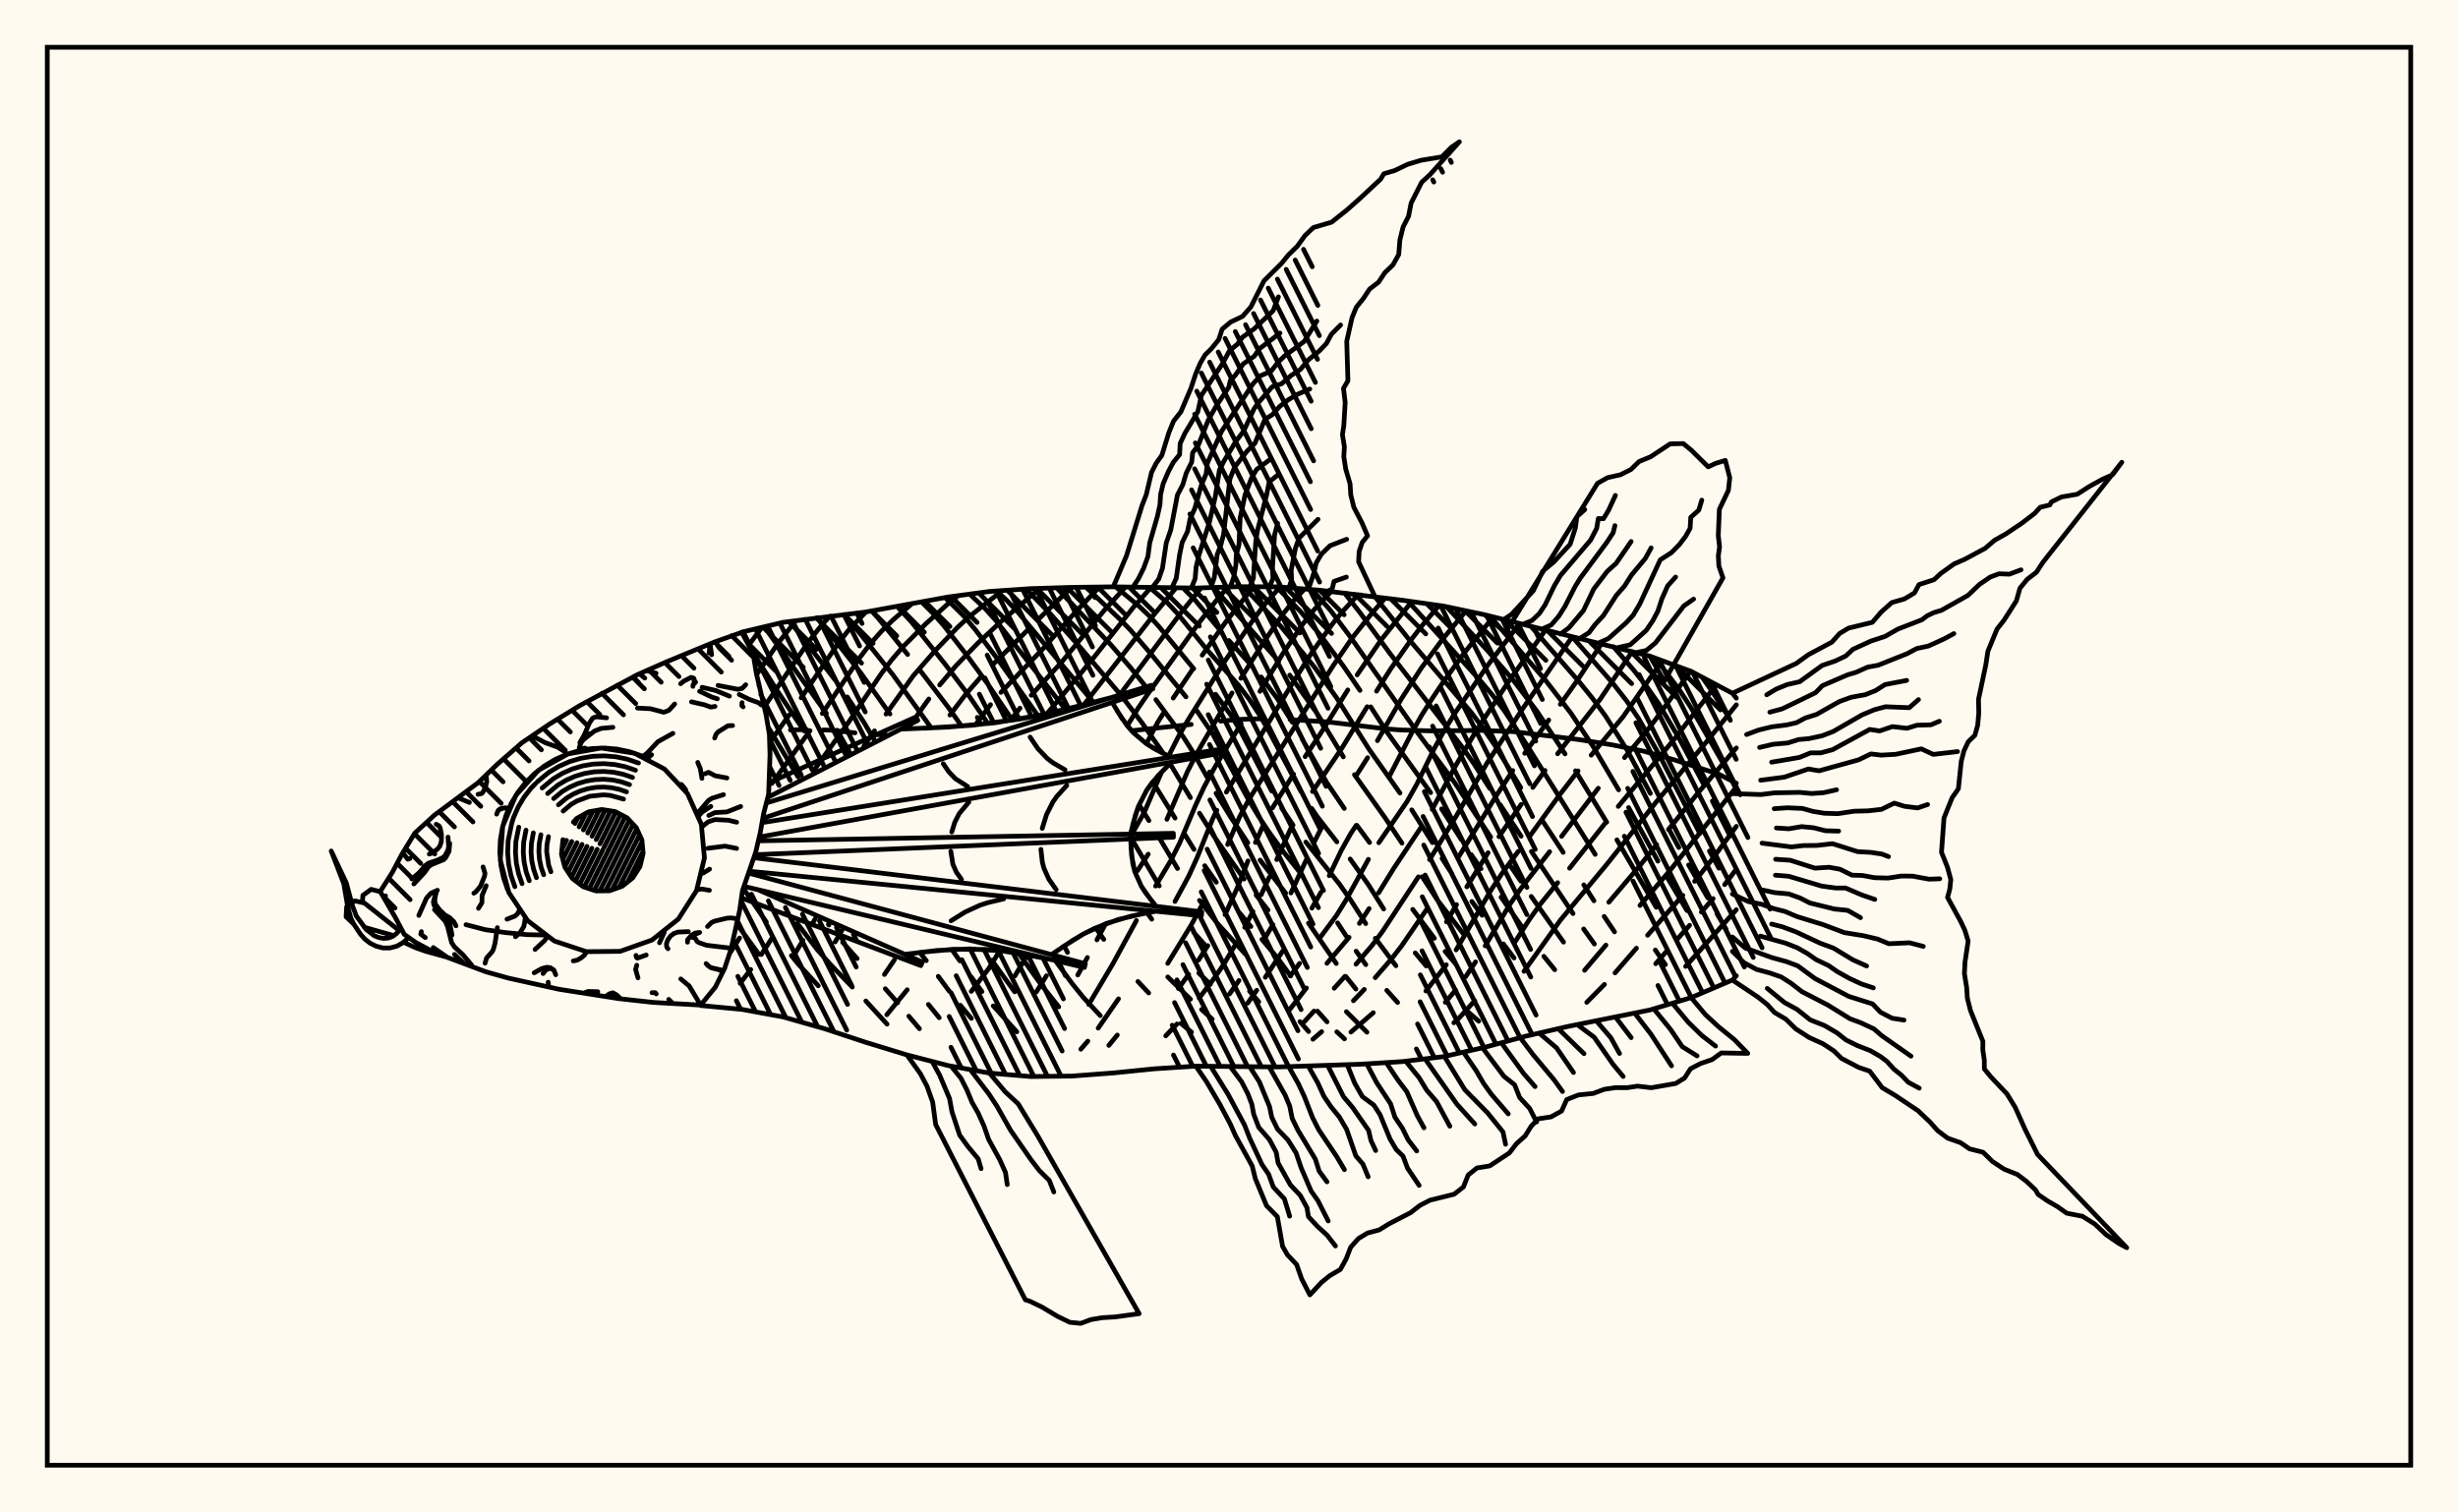<svg xmlns="http://www.w3.org/2000/svg" width="520" height="320"><rect x="0" y="0" width="520" height="320" fill="floralwhite"/><rect x="10" y="10" width="500" height="300" stroke="black" stroke-width="1" fill="none"/><path stroke="black" stroke-width="1" fill="none" stroke-linecap="round" stroke-linejoin="round" d="
M 156.91 133.75 165.67 131.67 183.13 129.49 200.59 126.31 209.33 125.14 218.06 124.54 226.79 124.27 235.52 124.16 252.99 124.42 261.72 124.13 270.45 124.16 279.18 124.88 296.64 126.99 305.38 128.23 314.11 130.07 349.04 138.82 357.77 142.04 366.5 146.68 367.33 147.71 
M 367.33 206.45 366.5 207.35 357.77 211.07 349.04 213.69 331.57 217.2 322.84 219.22 314.11 221.58 305.38 223.56 296.64 224.61 287.91 225.16 270.45 225.74 252.99 225.57 244.25 226.13 235.52 227.01 226.79 227.67 218.06 227.77 209.33 227.04 200.59 225.45 191.86 223.19 183.13 220.52 174.4 217.64 165.67 215.16 156.93 213.56 148.23 212.74 
M 367.33 165.71 363.58 163.78 354 160.7 347.65 158.91 340.92 157.57 333.89 156.46 320.04 154.78 313.24 154.54 302.75 154.64 296.23 154.44 293.12 154.2 280.78 152.73 272.93 152.25 
M 267 152.07 262.63 152.19 258.2 152.57 
M 252.01 153.27 239.38 154.6 
M 187.49 155.52 184.18 155.37 
M 180.88 155.05 175.88 154.49 174.16 154.44 
M 170.69 154.37 167.22 154.45 
M 155.81 195.39 160.56 201.94 
M 157.25 187.95 157.6 188.47 
M 157.77 188.72 162.12 195.08 
M 167.42 202.19 168.79 203.88 173.11 208.57 
M 168.68 195.37 172.8 200.81 175.78 204.17 180.31 208.84 
M 183.17 211.78 187.66 216.69 
M 175.25 195.57 175.36 195.72 
M 178.26 199.36 181.33 202.81 
M 187.29 209.19 189.9 212.16 
M 192.27 215 194.51 217.65 
M 162.73 165.69 162.78 165.77 
M 196.41 212.51 198.69 215.32 
M 162.5 153.83 168.81 164.34 
M 194.58 201.5 195.96 203.25 
M 198.49 206.57 200.83 209.72 
M 203.14 212.68 205.5 215.46 
M 158.87 137.41 164.43 146.15 170.11 154.65 
M 201.34 200.87 203.07 203.3 
M 205.41 206.62 207.73 209.8 
M 210.13 212.82 215.11 218.31 
M 161.69 132.61 174.83 150.94 
M 177.1 154.5 179.78 159.26 
M 209.82 203.17 214.65 209.85 
M 167.11 131.48 176.78 144.01 
M 179.24 147.46 182.74 152.79 185.1 156.79 
M 215.51 201.7 220.18 208.23 223.98 213.03 
M 172.91 130.7 182.16 142.46 188.27 151.06 
M 222.94 202.8 226.83 208.12 229.3 211.17 232.78 214.88 
M 178.71 130 188.9 142.77 197 154.01 
M 184.39 129.26 185.89 130.91 192.01 138.47 
M 194.48 141.62 200.58 149.62 203.43 153.62 
M 231.8 196.32 233.51 198.75 
M 240.73 207.66 243.01 210.08 
M 249.83 216.53 252.07 218.38 
M 189.76 128.28 192.88 131.66 200.04 140.65 204.79 146.93 209 153.09 
M 247.05 206.7 251.85 211.41 
M 254.2 213.59 256.45 215.63 
M 194.95 127.34 197.34 129.72 199.71 132.43 204.34 138.38 208.91 144.64 214.17 152.38 
M 242.67 193.14 243.65 194.48 
M 253.62 205.89 256.06 208.26 
M 199.93 126.43 204.03 130.48 206.4 133.31 211.02 139.41 219.57 151.4 
M 239.18 177.1 245.25 187.43 
M 252.5 197.23 255.05 200.09 
M 264.35 209.7 266.29 211.95 
M 205.14 125.7 208.42 128.77 210.82 131.45 225.41 150.11 
M 240.99 170.29 243.06 173.62 
M 245.16 177.12 249.11 183.76 
M 253.76 190.51 257.52 195.34 263.53 201.94 
M 275.01 216.15 276.84 218.25 
M 210.81 125.04 212.97 127.01 215.33 129.51 231.32 148.6 
M 243.87 165.42 248.59 173.09 
M 250.55 176.39 252.6 179.72 
M 254.86 183.16 257.32 186.66 
M 262.24 193.16 264.63 196.04 
M 266.97 198.75 270.23 202.65 273.05 206.49 
M 278.72 213.93 280.74 216.2 
M 282.81 218.31 284.43 219.8 
M 217.07 124.61 222.09 129.75 228.71 137.18 237.17 147.12 241.64 152.99 246.15 159.45 
M 247.52 161.56 251.83 168.76 
M 253.76 172.06 256.92 177.08 263.18 185.99 
M 265.74 189.38 268.25 192.55 
M 284.84 214.05 289.18 218.39 
M 223.53 124.37 235.05 136.47 239.25 141.34 242.37 145.25 
M 244.53 148.03 250.32 155.89 252.51 159.33 255.39 164.46 
M 257.26 167.83 260.36 172.89 263.97 178.31 
M 266.58 181.97 271.98 188.97 
M 276.82 195.31 282.7 203.86 
M 284.7 206.58 286.84 209.26 
M 229.73 124.23 236.96 131.05 239.16 133.32 243.37 138.22 250.9 147.44 
M 253.23 150.43 256.55 155.3 264.08 169.13 266.23 172.67 268.65 176.32 271.34 180 275.62 185.35 
M 282.98 195.27 284.96 198.31 
M 286.9 201.24 288.94 204.09 
M 293.38 209.54 295.67 212.1 
M 236.04 124.17 240.96 128.24 243.17 130.35 245.27 132.68 252.54 141.49 
M 257.16 146.88 260.52 151.49 262.53 154.84 269.03 167.36 
M 271.15 170.98 273.55 174.57 
M 276.26 178.16 283.35 187.03 285.78 190.48 288.92 195.41 
M 290.96 198.52 295.31 204.33 
M 243.23 124.3 247.01 127.57 249.06 129.77 255.13 137.21 262.02 144.99 264.27 147.94 266.41 151.19 268.42 154.64 275.23 167.47 
M 277.48 171.03 278.66 172.77 282.82 178.12 
M 285.63 181.74 289.46 187.14 292.72 192.32 
M 299.4 201.61 301.71 204.37 
M 310.61 214.13 312.83 216.06 
M 250.28 124.39 252.84 126.98 257.84 133.01 
M 259.97 135.52 264.5 140.52 
M 266.79 143.22 270.18 147.74 273.43 152.84 
M 275.51 156.41 280.72 165.64 284.39 171.05 
M 287.05 174.62 289.73 178.25 
M 298.87 192.41 303.44 198.52 
M 305.72 201.29 307.99 203.99 
M 256.76 124.3 270.52 139.92 
M 272.84 142.84 278.67 150.99 284.19 160.13 
M 286.54 163.91 293.01 173.01 296.59 178.39 
M 300.87 185.49 304.08 190.42 309.64 197.65 
M 263.1 124.14 271.02 132.59 277.96 140.99 282.72 147.57 289.59 158.47 296.17 167.79 
M 298.66 171.34 303.04 178.28 
M 305.08 181.63 307.13 184.81 
M 311.37 190.73 313.55 193.65 
M 318.04 199.7 320.3 202.68 
M 270.04 124.16 275.11 129.36 279.64 134.77 284.27 141.03 287.71 146.07 
M 289.98 149.55 293.47 154.96 302.65 167.71 
M 304.98 171.14 309.19 177.7 
M 311.24 180.81 313.31 183.81 
M 317.56 189.81 322.01 196.16 
M 326.61 202.33 328.91 205.17 
M 277.57 124.74 281.48 129.15 285.86 135.01 299.83 154.94 307.74 165.58 315.36 177.1 
M 319.61 183.31 321.75 186.45 
M 323.94 189.66 330.77 199.33 
M 284.46 125.48 287.64 129.53 294.22 138.48 309.33 158.06 311.8 161.57 315.16 166.81 
M 317.37 170.26 321.8 176.92 
M 323.98 180.14 332.78 193.29 
M 335.03 196.55 337.3 199.73 
M 290.87 126.25 298.25 135.5 311.2 150.68 313.79 154.11 316.2 157.63 321.72 166.64 
M 326.25 173.56 330.7 180.34 
M 335.06 187.22 337.21 190.59 
M 339.37 193.89 341.56 197.16 
M 297.84 127.16 313.03 143.86 315.7 147.01 318.26 150.38 322.96 157.55 337.47 180.77 
M 350.19 201.01 352.32 204.09 
M 306.02 128.37 314.74 137.7 319.98 143.72 325.14 150.47 331.09 159.51 
M 333.3 163.08 339.91 173.96 
M 342.06 177.69 350.38 191.96 
M 315.19 130.35 326.91 143.87 332.32 150.87 337.12 158.08 342.43 167.11 
M 344.53 170.86 350.74 182.2 
M 352.82 185.82 356.88 192.65 
M 323.93 132.58 334.05 144.22 336.92 147.77 339.58 151.39 344.18 158.62 349.14 167.87 
M 353.12 175.53 355.16 179.31 
M 357.23 183 361.31 189.99 
M 363.24 193.34 365.17 196.61 
M 332.65 134.78 341.29 144.67 344.12 148.29 346.62 151.97 350.85 159.39 359.61 176.35 
M 361.64 180.06 363.65 183.69 
M 341.32 136.82 345.51 141.66 348.37 145.27 350.96 148.97 355.37 156.48 360.33 165.77 
M 362.26 169.49 366.01 176.88 
M 350.2 139.24 355.28 145.96 357.71 149.68 364.17 160.86 367.33 167.02 
M 360.09 143.27 362.36 146.51 365.92 152.04 
M 161.22 132.72 158.38 136.5 
M 168.37 131.31 164.5 136.22 160.06 142.74 
M 175.51 130.38 173.13 133.12 170.87 136.04 161.65 149.6 
M 183.2 129.47 179.62 133.2 177.39 136.03 169.49 147.64 
M 166.97 151.26 162.82 157.08 
M 192.98 127.69 188.87 131.2 186.39 133.64 184.03 136.31 181.82 139.23 173.97 150.95 
M 171.36 154.59 163.29 165.76 
M 202.73 126.02 200.45 127.84 195.84 132 190.96 136.91 188.61 139.65 186.37 142.63 179.58 152.72 172.4 162.67 
M 212.04 124.95 204.89 130.59 202.56 132.75 197.85 137.64 193.17 143.02 187.44 151.08 
M 185.01 154.63 182.75 157.88 
M 156.46 198.46 154.33 201.79 
M 219.98 124.48 211.69 131.57 206.89 136.05 202.22 140.88 198.79 144.93 
M 196.49 147.89 191.99 154.21 
M 163.2 198.65 161.06 201.96 
M 158.82 205.12 156.58 208.06 
M 226.68 124.27 219.71 130.99 
M 217.27 133.44 210.01 140.63 
M 207.66 143.05 204.32 146.87 200.96 151.28 
M 172.41 194.46 171.81 195.54 
M 169.87 198.96 167.9 202.21 
M 232.58 124.2 227.45 129.57 220.37 137.56 211.76 146.49 
M 209.55 149.09 206.35 153.38 
M 178.17 196.72 176.68 199.29 
M 238.08 124.21 233.69 129.04 224.53 140.16 218.16 147.1 
M 215.78 149.83 213.74 152.44 
M 243.49 124.3 239.88 128.36 231 139.62 221.49 151 
M 189.21 203.09 187.1 206.18 
M 248.8 124.37 243.94 130.27 229.28 149.13 
M 191.92 209.41 187.61 214.69 
M 254.1 124.38 249.79 129.7 235.47 148.91 
M 259.76 124.2 257.69 126.57 253.48 131.99 242.96 146.64 240.78 149.82 238.48 153.56 
M 211.51 201.15 209.16 204.94 205.47 209.76 
M 265.34 124.14 263.71 125.99 259.34 131.56 254.33 138.62 
M 252.37 141.51 248.19 147.7 
M 246.02 151.06 244.94 152.79 242.53 157.35 
M 216.83 202.89 214.69 206.5 
M 270.78 124.19 267.56 127.87 265.36 130.8 259.32 139.59 251.37 152.27 249.23 155.98 247.21 159.98 
M 245.76 163.3 242.11 171.8 239.17 177.03 
M 221.38 206.45 219.25 209.86 
M 276 124.61 273.78 126.97 271.51 129.8 267.27 135.95 262.51 143.51 
M 260.64 146.61 253.27 159.24 251.22 163.23 246.87 173.35 
M 242.91 180.72 240.65 184.21 
M 233.91 195.44 232.06 198.85 
M 230.04 202.59 228.01 206.28 
M 281.61 125.15 277.84 129.18 275.6 132.06 271.38 138.31 266.55 146.27 
M 262.57 153.1 256.93 162.45 254.79 166.39 252.92 170.4 249.55 178.37 247.65 182.14 244.47 187.47 
M 240.41 194.77 235.47 203.85 230.33 212.52 
M 287.33 125.81 284.13 129.26 281.96 131.91 277.67 137.85 273.54 144.38 259.44 167.59 
M 257.43 171.43 256.5 173.37 253.25 181.47 251.5 185.32 248.57 190.73 
M 236.62 211.33 232.33 217.53 
M 230.13 220.28 228.65 221.99 
M 293.05 126.53 290.24 129.73 286.02 135.03 281.96 140.96 264.23 169.12 262.27 172.76 259.71 178.67 
M 254.83 190.45 252.02 195.69 247.04 203.83 
M 236.37 218.99 234.58 221.18 
M 298.66 127.28 292.13 135.46 287.11 142.79 
M 285.13 145.97 279.8 154.53 276.11 160.09 
M 273.66 163.79 269.19 170.94 
M 267.29 174.51 265.6 178.25 
M 264.01 182.15 261.66 188.04 259.16 193.53 
M 255.52 200.07 253.56 203.13 
M 251.47 206.15 249.29 209.15 
M 304.44 128.1 300.7 132.54 298.43 135.49 294.21 141.51 291.22 146.23 
M 289.23 149.52 283.9 158.26 277.67 167.47 
M 273.4 174.57 270.1 181.87 
M 268.51 185.61 266.82 189.29 
M 265.06 192.84 263.32 196.2 
M 261.63 199.39 258.96 203.92 256.97 206.84 253.68 211.17 
M 249 216.65 246.62 219.16 
M 310.16 129.24 305.22 135.19 300.65 141.39 296.4 147.97 291.4 156.71 
M 289.32 160.31 287.02 163.93 
M 279.87 174.54 278.04 178.14 
M 276.42 181.77 273.1 188.93 
M 269.3 195.62 267.45 198.71 
M 262.11 207.45 260.11 210.3 
M 315.9 130.53 309.97 137.88 305.32 144.3 303.02 147.74 300.76 151.32 298.7 154.97 293.98 164.14 
M 286.91 174.62 285.75 176.36 283.76 179.92 281.21 185.27 
M 279.47 188.76 277.53 192.14 
M 271.34 201.24 267.68 206.77 
M 265.87 209.51 263.95 212.24 
M 321.46 131.95 314.78 140.69 307.78 150.91 305.47 154.66 303.38 158.47 299.68 166.01 297.66 169.6 291.7 178.3 
M 289.49 181.82 284.74 190.46 282.72 193.72 279.36 198.25 
M 274.93 203.83 272.95 206.49 
M 326.93 133.35 319.48 143.71 312.56 154.18 308.02 161.87 302.98 171.25 
M 300.77 174.83 294.85 183.73 291.65 188.91 
M 289.64 192.23 287.59 195.37 
M 285.4 198.32 280.72 203.82 
M 276.38 209.03 272.58 213.93 
M 332.58 134.77 321.84 150.38 314.62 161.39 308.08 172.65 302.43 181.88 
M 300.07 185.51 292.46 197.09 290.31 199.97 286.87 204 
M 284.53 206.57 282.25 209.09 
M 277.99 213.92 275.95 216.15 
M 338.8 136.21 333.53 144.19 330.09 149.02 
M 327.64 152.34 322.56 159.38 
M 320.04 163.04 316.42 168.54 308.63 181.21 
M 301.89 192.3 296.49 200.16 294.33 202.94 290.93 206.85 
M 288.62 209.34 286.32 211.73 
M 279.6 218.28 277.75 219.88 
M 345.29 137.85 338.57 147.88 329.52 159.48 
M 326.85 163.01 324.27 166.6 
M 321.82 170.18 317.11 177.02 
M 314.81 180.42 310.31 187.63 
M 308.14 191.39 306.01 195.05 
M 290.52 214.27 285.8 218.36 
M 351.65 139.78 343.35 151.67 336.63 159.78 
M 333.85 163.11 329.84 168.31 323.63 176.9 
M 321.2 180.12 317.65 184.96 315.39 188.39 308.05 200.98 
M 305.97 204.13 301.65 209.67 
M 357.68 142 350.14 152.36 347.68 155.54 343.67 160.29 
M 338.12 166.77 330.36 176.95 
M 327.83 180.2 321.71 188.03 319.43 191.32 314.2 200.13 
M 312.16 203.51 310.08 206.62 
M 307.95 209.47 305.76 212.07 
M 363.09 144.86 354.24 156.35 342.35 170.62 
M 339.76 173.94 332.05 183.7 
M 329.53 186.75 325.86 191.3 323.58 194.5 320.36 199.52 
M 311.99 211.73 308.71 215.35 307.57 216.4 
M 367.33 149.12 360.92 157.07 350.29 169.79 340.06 182.71 330.11 194.68 322.4 205.51 
M 367.33 158.24 359.49 167.44 352.97 175.51 
M 350.47 178.7 346.7 183.42 340.35 190.89 
M 367.33 166.5 353.25 184.22 346.94 191.58 
M 339.74 199.96 335.22 205.29 
M 367.33 174.84 362.18 181.85 358.5 186.47 
M 356.01 189.43 348.55 197.88 
M 346.2 200.61 341.67 205.84 
M 339.43 208.28 335.68 212.07 
M 367.33 183.89 364.86 187.16 
M 362.42 190.12 359.93 192.97 
M 357.44 195.77 354.98 198.54 
M 352.59 201.25 350.27 203.9 
M 367.33 192.48 356.6 204.47 
M 235.52 124.16 238.32 117.57 241.6 106.96 242.49 104.68 243.61 99.96 244.59 98.02 245.79 96.34 247.28 91.53 248.27 89.1 249.82 87.13 251.99 82.04 252.96 79.08 253.93 76.82 254.92 75.11 256.3 73.74 257.82 71.88 258.56 69.63 260.37 68.13 262.85 66.95 264.61 64.96 267.4 59.42 271.13 55.71 272.57 53.93 274.44 52.11 276.04 49.88 277.84 48.15 281.7 47.01 284.97 44.41 287.74 41.95 292.07 37.91 292.76 36.76 295.04 36.09 297.81 34.76 300.63 33.91 305.02 33.19 307.04 31.17 308.74 30 302.49 36.98 300.76 38.56 298.53 42.97 297.98 45.77 296.83 48.02 296.16 50.74 295.9 53.87 294.68 56.05 292.97 57.69 291.64 59.7 289.75 61.16 288.42 63.16 286.93 65.01 286.03 67.2 284.91 72.2 285.16 80.56 284.22 82.17 284.58 85.14 284.29 90.04 284 91.95 284.41 94.54 284.29 96.62 284.69 99.23 285.61 102.35 285.76 104.7 286.41 107.32 288.12 110.6 289.31 113.36 288.18 114.77 287.53 116.68 287.42 118.87 290.89 126.26 
M 287.91 125.87 287.91 125.87 
M 239.65 124.23 240.82 122.49 241.95 120.2 242.84 117.77 243.24 114.82 244.85 109.26 245.39 106.83 245.53 104.59 246.08 102.33 247.16 99.8 248.22 97.81 249.55 96.17 249.67 93.82 250.68 91.66 253.4 87.12 254.18 83.61 258.6 76.98 260.12 74.18 261.77 72.84 262.86 71.34 265.37 69.54 269.34 65.74 270.46 62.8 
M 243.78 124.31 245.14 122.5 245.92 120.24 246.73 114.85 247.67 112.15 249.09 104.73 250.22 102.55 250.96 100.09 252.11 97.77 252.31 95.79 253.49 94.23 255.61 88.89 257.28 85.93 259.96 81.91 260.27 80.52 261.34 79.38 263.02 76.98 265.36 75.36 266.39 73.83 270.79 70.47 
M 247.91 124.36 248.84 122.34 249.53 117.48 250.08 114.8 251.23 112.45 251.77 109.76 252.76 107.6 254.08 102.84 255.17 100.24 255.43 97.99 258.41 91.28 265.05 81.23 266.65 79.5 268.9 78.55 270.37 76.65 271.77 75.31 275.9 72.25 278.58 67.93 
M 252.04 124.41 252.84 122.42 253.04 119.97 253.69 117.29 255.85 110.49 257.11 105.05 257.97 99.46 258.95 97.53 261.49 93.31 263.09 91.24 265.28 86.53 266.1 85.34 269.14 81.83 271.12 81.2 273.16 79.43 275.1 78.18 276.79 76.13 279.12 74.24 280.62 72.66 281.67 70.71 283.61 68.76 
M 256.17 124.31 256.87 122.26 257.51 117.3 258.22 115.49 258.85 113.11 260.18 101.37 261.2 98.81 263.76 95.52 265.48 93.8 267.61 88.71 269.15 87.75 270.72 86 272.45 84.65 274.27 83.52 277.09 82.31 
M 260.29 124.18 261.03 122.04 261.46 119.47 261.54 117.41 262.12 115.19 262.35 109.63 263.41 104.64 264.75 101.17 265.82 99.35 268.86 97.08 
M 264.42 124.14 265.15 122.33 265.67 114.51 266.03 112.21 267.97 104.66 268.5 101.96 270.37 100.46 
M 268.55 124.15 269.3 122.42 269.2 120.02 269.64 113.18 270.29 110.72 
M 272.68 124.34 273.24 122.73 273.16 120.6 274.05 116 274.83 113.82 278.83 109.87 
M 276.79 124.68 277.99 121.14 278.44 119.13 279.52 117.27 281.37 115.46 284.89 114.1 
M 280.91 125.07 281.83 124.6 282.22 123.01 284.84 122.09 
M 285.01 125.54 285.01 125.54 
M 162.73 165.6 193.81 151.67 194.16 152.42 162.44 168.71 
M 162.13 169.89 243.63 144.98 243.88 145.76 161.37 173.14 
M 161.21 174.05 257.72 158.6 257.86 159.42 160.63 177.1 
M 160.44 177.9 248.23 176.31 248.25 177.13 159.69 180.84 
M 159.48 181.47 254.25 192.93 254.16 193.75 158.51 184.33 
M 158.37 184.72 229.61 203.9 229.41 204.7 157.39 187.53 
M 160.31 188.22 195.12 203.54 194.81 204.3 157.03 190.03 
M 190.57 154.26 200.6 153.84 210.55 152.92 220.39 151.25 225.27 150.15 234.98 147.62 
M 235.29 148.61 237.32 151.96 239.69 154.95 242.57 157.39 244.2 158.41 247.68 160.21 
M 247.85 161.24 245 164.1 242.58 167.2 240.81 170.68 240.17 172.56 239.16 176.47 
M 239.19 177.51 239.4 181.06 240.07 184.42 241.46 187.52 242.41 188.98 244.6 191.77 
M 244.49 192.8 239.18 193.86 234.07 195.37 229.24 197.59 226.94 198.95 222.44 201.97 
M 222.19 202.98 215.39 201.68 211.98 201.19 205.16 200.76 198.3 201.09 191.43 201.91 
M 195.59 154.08 205.58 153.46 215.48 152.18 220.39 151.25 230.13 148.92 
M 236.28 150.31 238.44 153.52 239.69 154.95 242.57 157.39 245.92 159.33 
M 217.92 155.95 219.58 158.41 221.59 160.5 222.75 161.38 225.31 162.87 
M 199.56 161.59 200.72 163.3 202.11 164.75 204.7 166.4 
M 246.4 162.65 243.71 165.61 242.58 167.2 240.81 170.68 239.63 174.5 
M 225.68 166.18 223.62 168.45 222.75 169.67 221.4 172.34 220.49 175.27 
M 204.96 169.71 202.92 172.14 201.98 174 201.35 176.03 
M 239.26 179.3 239.66 182.77 240.07 184.42 241.46 187.52 243.47 190.38 
M 220.21 179.71 220.51 182.38 220.83 183.65 221.89 186.02 223.44 188.22 
M 201.15 180.13 201.59 182.87 202.32 184.52 203.4 186.05 
M 241.82 193.3 236.59 194.54 231.62 196.39 229.24 197.59 224.68 200.43 
M 212.34 190.18 208.94 190.99 207.3 191.53 204.17 192.97 201.2 194.82 
M 218.79 202.3 211.98 201.19 208.57 200.88 201.73 200.84 194.86 201.47 
M 209.33 227.04 212.65 230.99 215.4 233.54 219.58 240.4 240.99 277.94 235.92 278.63 233.19 278.79 230.73 279.21 228.63 280 226.3 279.76 223.76 278.53 220.48 276.57 217.92 275.33 216.91 275 197.94 237.91 197.31 233.18 196.12 229.83 194.71 227.17 191.86 223.19 
M 205.26 226.3 209.18 231.42 210.88 234 213.79 239.14 218.13 245.39 219.88 247.67 221.98 249.75 222.94 252.2 
M 201.2 225.56 203.28 228.11 204.55 230.6 205.63 233.22 206.93 235.49 208.17 238.24 209.14 241.05 211.49 245.34 212.71 248.06 213.09 250.63 
M 197.19 224.57 198.78 227.46 200.88 232.43 201.39 235.22 203.01 240.14 204.74 242.54 206.94 245.18 207.55 247.26 
M 357.77 211.07 360.8 214.68 363.57 217.24 366.93 219.97 369.75 222.87 364.14 222.78 362.2 224.18 359.74 225.03 357.63 226.13 356.38 228.09 354.5 229.24 349.34 230.14 346.43 229.8 344.21 230.13 341.75 230.12 339.4 230.47 337.05 231.35 333.95 231.66 331.44 232.65 330.37 235.06 328.12 236.31 325.38 236.72 323.88 238.35 322.66 240.33 320.82 241.98 319.3 243.95 315.15 246.68 312.44 247.12 310.59 248.62 309.6 251.13 307.63 252.67 302.51 253.94 300.36 255.06 298.42 256.57 293.86 258.93 291.78 260.22 289.31 260.88 287.36 262.06 285.74 263.89 284.79 266.34 283.57 268.58 281.36 269.87 279.56 271.32 277.11 273.97 275.37 270.58 274.31 267.55 272.37 265.5 271.34 263.71 270.23 257.42 267.94 255.1 265.56 249.35 264.91 246.7 261.34 240.22 260.26 237.78 258.08 233.68 255.28 228.92 252.99 225.57 
M 353.81 212.25 357.12 216.24 360.01 219.07 362.93 221.33 
M 349.86 213.44 353.42 217.81 355.89 221.45 359.02 223.4 
M 345.83 214.36 349.21 218.73 353.62 225.5 
M 341.79 215.22 345.08 219.54 
M 337.74 216.02 340.78 219.56 342.62 222.89 
M 333.69 216.79 337.25 219.44 341.24 225.18 343.39 227.76 
M 329.64 217.64 335.1 222.93 
M 325.62 218.58 329.29 221.7 332.88 226.92 
M 321.61 219.55 324.29 223.09 328.76 228.45 330.56 230.94 
M 317.62 220.63 322.34 227.14 324.75 229.9 
M 313.63 221.69 318.16 227.72 320.42 229.51 321.5 232.22 323.61 234.52 325.08 237.39 
M 309.6 222.6 312.29 226.53 313.88 229.26 315.51 231.53 319.08 235.67 
M 305.57 223.52 309.88 230.55 314.7 235.45 317.96 239.49 318.51 242.1 
M 301.48 224.03 308.21 233.61 312 237.81 
M 297.38 224.52 300.2 227.99 301.82 230.65 303.91 233.07 306.72 238.28 
M 293.26 224.82 295.71 228.47 297.61 230.98 299.83 236.04 301.25 238.62 
M 289.14 225.09 291.22 229.03 294.18 233.53 295.1 236.37 296.69 238.72 297.89 241.14 299.71 243.52 
M 285.01 225.27 286.59 229.17 288.21 232.01 290.64 233.81 291.94 235.81 294.06 240.97 295.37 243.2 296.81 244.6 297.76 247.14 300.22 250.8 
M 280.88 225.42 284.22 232.03 286.16 234.33 289.53 239.16 290.03 241.31 291.03 243.43 
M 276.76 225.55 278.76 229.07 280.07 231.94 281.58 234.17 283.33 236.31 284.88 238.94 286.83 244.55 288.33 246.3 289.44 248.99 
M 272.63 225.68 274.66 229.27 275.92 231.96 277.66 236.42 278.96 239 282.82 244.76 284.42 247.47 
M 268.5 225.72 271.89 231.72 272.85 234.04 273.37 236.63 274.57 239.1 278.27 245.25 279.07 247.78 280.73 250.05 
M 264.37 225.67 266.42 228.89 268.58 234.14 269.05 236.41 270.28 238.91 272.48 241.2 274.19 243.93 275.26 247.07 277.37 251.99 278.82 254.05 280.99 258.33 
M 260.24 225.63 262.67 228.88 263.98 231.41 264.83 233.64 265.23 235.76 266.29 238.51 268.55 241.11 269.99 243.8 270.39 246.06 272.99 250.7 275.07 252.91 276.49 255.5 276.81 257.42 278.71 259.47 280.73 261.31 282.52 263.62 
M 256.11 225.59 259.82 231.56 263.28 238.01 264.39 240.84 266.96 246.36 268.39 248.46 269.37 251.14 271.72 253.66 272.83 257.31 
M 366.5 146.68 379.99 140.38 382.57 138.52 387.54 135.86 389.18 134.03 391.06 132.9 396.1 131.67 397.99 129.47 400.22 127.49 402.89 126.72 405.03 125.44 405.96 123.69 409.15 122.65 410.67 121.26 413.41 119.31 415.62 118.35 419.96 116.02 421.96 114.31 424.39 112.94 427.71 110.71 430.44 108.62 431.63 107.32 433.65 106.84 433.97 106.2 436.1 105.15 439.44 104.57 442 102.93 444.73 101.42 446.92 100.45 448.88 97.8 432.17 118.99 430.82 121.07 428.87 122.56 427.33 124.45 426.57 127.13 423.95 131.23 422.47 133.11 420.54 137.81 420.11 140.66 418.56 147.98 418.62 150.83 418.4 153.39 417.8 155.57 416.39 156.94 415.49 158.85 414.91 161.08 414.3 166.89 412.97 168.8 411.26 173.06 410.73 180.33 412 183.5 412.7 186.1 412.49 188.11 412.01 189.87 414.78 194.93 415.69 196.87 416.37 199.1 415.7 203.59 415.58 205.99 416.06 208.98 416.2 211.18 416.86 213.8 419.49 220.32 419.47 222.14 419.79 224.31 419.8 226.17 421.21 227.88 424.59 231.45 426.32 234.28 428.49 239.11 431.06 244.26 449.92 263.98 448.16 263.03 445.55 261.22 443.17 258.98 440.53 257.33 437.23 256.69 435.24 255.28 433.11 254.05 431.17 252.71 430.62 251.76 428.69 249.93 426.79 248.49 423.98 247.37 421.53 245.75 419.52 243.79 416.66 243.07 414.77 241.77 412.02 240.8 409.9 239.2 408.3 237.4 405.78 235.01 400.98 231.79 398.18 230.12 395.54 226.63 393.22 225.84 389.58 223.93 387.97 222.35 385.67 220.84 382.73 219.51 379.92 217.7 377.79 215.62 375.41 214.22 373.87 212.53 371.91 210.97 366.5 207.35 
M 373.76 147 375.74 145.81 378.08 144.84 380.72 144.24 385.47 140.8 388.25 139.85 390.48 138.79 392.01 137.37 395.82 135.63 398.8 134.65 401.51 133.1 406.59 131.13 407.73 130.27 409.1 129.62 410.72 129.13 416.33 125.97 418.76 123.65 421.05 122.09 422.9 121.4 425.1 121.48 427.55 120.56 
M 374.41 150.68 376.98 149.99 378.95 149.06 384.1 146.55 385.52 145.08 390.91 142.76 392.67 142.24 395.1 141.15 397.34 140.74 403.46 138.3 405.48 137.22 407.95 136.69 411.3 135.17 413.35 134.06 
M 369.5 155.41 372.03 154.46 374.82 153.78 377.97 153.38 380.05 152.91 381.86 151.93 384.3 151.15 389.13 148.43 391.63 147.52 394.61 146.98 396.79 146.11 398.79 144.84 403.37 143.96 
M 372.25 158.14 375.1 157.47 378.22 157.19 380.51 156.47 382.66 156.28 385.48 155.67 387.8 154.78 393.93 151.25 396.54 150.16 398.88 149.53 403.91 149.73 405.86 148.02 
M 374.79 161.26 380.7 160.25 383.05 159.28 385.19 159.29 387.71 158.61 395.55 154.33 397.66 154.65 400.34 153.73 403.43 154.09 405.56 153.43 408.48 153.36 410.28 152.6 
M 372.47 165.08 377.47 164.43 382.57 162.7 384.84 163.08 393.21 160.76 395.78 159.51 397.97 159.77 401.05 159.59 406.47 158.44 408.98 159.61 414.13 159.02 
M 366.5 167.91 372.52 168.11 375.42 167.75 380.76 167.65 383.22 167.89 385.76 167.72 388.53 167.1 
M 375.34 171.1 378.16 170.91 381.34 171.05 383.49 171.66 385.9 172.06 388.83 172.15 392.26 171.63 395.16 171.56 398.03 171.24 400.75 169.92 402.92 170.6 405.69 170.94 407.79 170.22 
M 375.8 175.18 378.44 175.35 381.15 174.89 383.7 175.14 386.21 175.77 388.97 175.84 
M 372.76 178.39 378.99 179.19 381.52 178.9 384.45 178.87 387.66 178.5 392.99 180.19 395.76 180.34 398.1 180.69 399.52 181.24 
M 375.64 181.8 378.72 182.01 383.96 183.68 386.94 183.49 389.26 183.91 391.79 185.16 394.02 185.23 396.57 185.7 399.42 185.78 402.21 185.35 404.61 185.37 408.08 186.01 410.36 185.93 
M 375.6 185.17 378.39 185.39 385.41 187.48 388.33 187.88 390.43 187.88 393.87 189.35 396.62 190.3 
M 372.88 188.3 375.44 188.86 378.41 189.13 380.75 189.97 382.87 191.04 388.04 192.32 390.89 192.62 393.6 194.16 
M 366.5 189.15 369.9 190.76 372.64 191.31 375.27 192.25 377.64 192.85 380.14 193.92 385.61 195.6 390.18 197.32 394.21 197.97 397.23 198.69 399.6 199.67 403.97 199.47 406.88 200.23 
M 374.8 195.51 377.03 196.08 379.9 197.14 385.07 199.56 387.89 200.6 391.95 203.06 394.89 204.38 
M 372.42 198.06 377.75 199.55 380.23 200.53 382.43 201.78 384.22 203.04 386.84 204.29 388.66 205.56 391.28 207.02 393.84 208.2 396.31 209.01 
M 366.5 198.25 369.2 200.57 374.9 202.62 378.01 203.48 380.32 204.35 383.96 207.03 391.11 210.81 396.16 212.41 397.81 214.15 400.27 215.43 402.79 215.83 
M 366.5 201.28 368.95 203.68 371.59 205.1 374.38 205.85 376.83 206.7 378.98 208.08 381.19 209.8 386.66 212.63 391.39 215.55 393.7 216.41 396.45 217.7 398.05 219.09 404.28 223.46 
M 373.87 209.12 377.49 212.09 380.2 213.58 382.96 215.78 386 216.99 388.65 218.54 390.51 220.02 392.86 221.19 395.67 222.29 397.84 223.55 399.19 224.57 400.65 226.19 402.26 227.48 403.7 228.98 406.02 230.23 
M 314.11 130.07 318.46 133.88 337.96 102.26 340.09 101.06 342.81 100.45 345.02 99.34 346.74 97.66 349.18 96.65 353.34 93.91 356.1 93.85 357.83 95.27 361.38 98.78 362.94 98.04 365 97.41 365.94 101.08 365.65 103.75 363.74 107.76 363.51 113.32 363.78 115.71 363.52 117.56 363.64 119.8 364.5 122.25 352.09 144.13 349.04 138.82 
M 318.11 131.09 319.82 129.94 324.39 124.97 326.35 120.87 328.72 118.89 332.17 115.15 333.27 111.72 333.6 109.31 335.27 107.81 
M 322.11 132.11 324.09 131.29 325.65 129.81 326.88 127.96 328.82 123.95 330.13 121.74 336.49 114.28 337.78 111.8 338.13 109.71 339.23 109.74 340.33 107.89 341.74 104.82 
M 326.11 133.14 328.18 132.22 329.74 130.4 331.07 128.31 333.23 124.08 334.32 122.31 339.92 114.76 341.27 112.71 341.64 111.2 
M 330.11 134.16 331.9 132.84 334.99 129.17 337.17 124.61 340.01 120.89 341.91 119.18 345.07 114.57 
M 334.13 135.13 336.14 133.88 337.44 132.15 339.21 130.23 341.94 125.97 343.69 123.97 345.16 121.65 348.08 118.15 349.3 115.92 
M 338.15 136.06 340.27 135.1 343.97 131.81 345.5 130.17 346.93 127.73 351.23 118.45 353.6 116.93 355.28 115.21 356.63 113.44 357.55 111.77 357.69 109.45 359.39 107.93 360.02 105.81 
M 342.16 137.04 344.88 136.42 348.28 133.36 349.66 131.33 350.73 129.3 351.6 126.65 352.8 123.96 354.48 122.09 
M 346.16 138.07 348.29 137.62 350.21 136.03 356.2 128.22 358.29 126.75 
M 80.42 188.65 82.99 184.59 85.05 180.7 87.75 176.27 91.93 172.45 101.09 165.65 105.34 161.58 110.42 157.15 116.25 153.2 122.64 149.29 134.84 142.75 140.92 140.06 151.2 135.82 156.91 133.8 159.31 138.21 160.01 142.49 162.05 151.14 162.77 155.42 162.9 159.65 162.61 168.03 161.55 172.12 160.82 176.25 159.86 180.35 157.07 188.46 156.48 192.61 154.65 200.82 153.3 204.88 151.32 208.87 148.23 212.65 138.23 212.09 130.93 211.29 118.23 209.3 107.58 206.95 102.8 205.61 94.41 202.47 90.93 201 87.92 199.38 85.53 197.69 
M 115.63 197.84 111.55 197.75 106.99 197.32 102.66 196.7 98.58 195.64 
M 76.67 190.96 76.77 189.44 78.52 188.16 80.45 188.66 83.71 194.25 85.53 197.7 
M 83.29 197.95 77.06 196.18 
M 74.84 195.52 73.22 193.98 73.33 191.85 73.55 191.7 
M 74.43 191.06 75.07 190.6 77.09 191.06 84.44 196.87 
M 107.65 188.84 105.83 181.94 106.35 174.82 109.15 168.26 113.93 162.96 120.17 159.51 127.2 158.26 134.25 159.37 140.56 162.7 145.44 167.9 148.37 174.4 149.03 181.51 147.35 188.44 143.51 194.45 137.92 198.89 131.19 201.28 124.06 201.35 117.29 199.1 111.61 194.77 107.65 188.84 
M 107.39 188.23 106.52 185.69 105.97 183.06 105.74 180.38 105.85 177.7 106.3 175.05 107.06 172.47 108.14 170.01 109.52 167.71 111.17 165.59 113.07 163.69 115.19 162.04 117.49 160.66 119.95 159.58 122.53 158.82 125.18 158.38 127.86 158.26 130.54 158.49 133.17 159.04 135.71 159.91 
M 108.92 187.6 108.11 185.25 107.6 182.82 107.4 180.35 107.5 177.87 108.23 174.33 
M 108.27 174.19 108.61 173.04 109.61 170.77 110.88 168.64 112.41 166.68 113.29 165.79 
M 113.69 165.39 116.12 163.4 118.25 162.13 120.52 161.13 122.9 160.43 125.35 160.02 127.83 159.92 130.3 160.12 132.73 160.63 135.08 161.44 
M 110.44 186.96 109.7 184.81 109.23 182.58 109.05 180.31 109.14 178.04 109.75 175.01 
M 114.7 166.72 117.05 164.77 119.01 163.6 121.09 162.69 123.27 162.04 125.52 161.66 127.79 161.57 130.06 161.76 132.29 162.22 134.44 162.96 
M 111.97 186.33 111.29 184.37 110.87 182.34 110.7 180.28 110.78 178.21 111.28 175.64 
M 115.86 167.89 117.98 166.13 119.76 165.07 121.66 164.24 123.65 163.65 125.69 163.3 127.76 163.22 129.82 163.39 131.85 163.82 133.81 164.49 
M 113.49 185.7 112.89 183.93 112.5 182.11 112.35 180.25 112.43 178.38 112.83 176.21 
M 117.13 168.96 118.91 167.49 120.52 166.54 122.23 165.79 124.02 165.26 125.86 164.95 127.73 164.87 129.59 165.02 131.41 165.41 133.18 166.01 
M 115.02 185.07 114.48 183.5 114.14 181.87 114 180.21 114.07 178.55 114.43 176.61 
M 118.14 170.28 119.85 168.86 121.27 168.01 122.8 167.34 124.39 166.86 126.03 166.59 127.69 166.52 129.35 166.66 130.98 167 132.55 167.54 
M 116.55 184.44 116.07 183.06 115.65 180.18 115.71 178.72 116.03 177.01 
M 119.14 171.6 120.78 170.22 122.03 169.48 124.76 168.47 127.66 168.17 129.11 168.29 131.92 169.07 
M 119.51 183.5 118.78 180.74 119.09 177.65 
M 121.31 173.93 122.02 173.15 124.52 171.76 127.33 171.27 130.15 171.71 132.67 173.04 134.62 175.12 135.8 177.72 136.06 180.56 135.39 183.34 133.85 185.74 131.62 187.52 128.93 188.47 126.07 188.5 123.36 187.6 121.09 185.87 119.51 183.5 
M 122.24 173.03 121.64 174.23 
M 119.85 177.8 118.85 179.8 
M 123.95 172.08 122.52 174.94 
M 120.96 178.05 119.07 181.84 
M 125.43 171.6 123.43 175.59 
M 122.07 178.31 119.5 183.46 
M 126.79 171.36 124.34 176.24 
M 123.13 178.66 120.2 184.53 
M 128.02 171.37 125.24 176.93 
M 124.17 179.08 120.91 185.59 
M 129.17 171.55 126.13 177.63 
M 125.2 179.48 121.76 186.37 
M 130.29 171.78 126.93 178.52 
M 126.34 179.69 122.65 187.06 
M 131.27 172.3 127.7 179.45 
M 127.47 179.9 123.59 187.67 
M 132.25 172.82 124.65 188.03 
M 133.13 173.53 125.71 188.38 
M 133.94 174.39 126.89 188.49 
M 134.72 175.32 128.14 188.48 
M 135.3 176.63 129.48 188.28 
M 135.83 178.06 130.98 187.74 
M 136.02 180.15 132.81 186.57 
M 80.98 189.52 83.57 192.11 
M 82.22 185.8 86.77 190.35 
M 84.02 182.64 87.22 185.85 
M 85.8 179.47 89.02 182.69 
M 87.68 176.39 91.98 180.69 
M 90.24 173.99 93.41 177.17 
M 92.92 171.73 96.14 174.95 
M 95.8 169.65 100.06 173.9 
M 98.63 167.53 101.71 170.6 
M 101.41 165.35 106.02 169.96 
M 103.94 162.92 106.43 165.41 
M 106.52 160.55 111.46 165.48 
M 109.17 158.24 111.92 160.99 
M 111.98 156.09 114.53 158.65 
M 114.93 154.09 119.61 158.77 
M 117.95 152.16 120.66 154.86 
M 121.03 150.27 124.14 153.39 
M 124.16 148.45 126.88 151.17 
M 127.35 146.68 131.9 151.24 
M 130.58 144.96 134.48 148.86 
M 133.84 143.27 136.32 145.75 
M 137.23 141.7 139.87 144.34 
M 140.66 140.18 143.64 143.15 
M 144.19 138.74 146.81 141.37 
M 147.7 137.3 152.59 142.2 
M 151.18 135.83 154.22 138.87 
M 154.79 134.48 159.37 139.06 
M 151.75 147.85 150.62 147.5 148 146.25 
M 121.28 203.31 122.1 203.15 122.99 202.64 123.7 202.02 124.08 201.35 
M 155.83 179.51 153.38 179.02 149.76 179.48 
M 102.71 164.11 102.89 164.44 102.98 165.38 102.66 166.7 102.1 167.71 101.83 167.92 101.13 168.06 
M 146.52 198.35 147 197.72 148.01 197.29 
M 142.73 148.95 141.51 150.29 140.42 150.7 137.62 149.95 134.87 149.81 
M 151.26 149.46 150.37 149.61 149.07 149.13 146.29 148.49 
M 136.71 202.06 134.84 202.72 134.63 202.56 134.54 202.14 
M 136.41 143.47 135.27 142.56 
M 96.47 195.89 96 194.99 95.09 194.13 93.99 193.51 93.17 192.72 92.13 191.34 91.95 190.66 92.18 189.01 
M 153.06 168.13 150.59 168.91 149.89 169.35 147.97 171.59 147.49 172.44 
M 124.65 158.71 123.7 158.27 122.95 158.52 
M 150.55 138.53 150.21 136.24 
M 88.6 193.68 90.23 190.02 91.18 188.97 92.54 188.36 
M 90.82 180.7 91.46 180.47 92.57 179.63 93.06 179.01 93.37 178.05 93.39 176.57 93.12 175.18 92.88 174.73 92.28 174.39 
M 145.45 199.35 145.47 198.81 146.25 197.91 147.09 197.4 148.02 197.28 
M 124.75 155.22 123.03 156.88 122.55 158.15 122.63 158.97 
M 107.92 171.14 106.94 170.9 105.86 171.09 105.39 171.47 105.07 172.25 
M 87.55 187.02 89.76 184.66 90.73 183.31 91.4 182.88 93.89 181.88 94.31 181.43 94.99 180.15 95.14 178.44 
M 142.36 155.16 139.17 156.93 136.98 159.28 135.83 160.2 
M 109.04 198.19 109.93 197.46 110.84 196 111.15 194.08 
M 94.66 202.56 91.66 200.48 
M 154.98 153.51 154.01 153.55 151.91 154.86 151.49 155.35 151.19 156.15 
M 114.89 205.98 115.46 205.21 116.34 204.88 116.88 205.07 117.23 205.39 117.57 206.23 
M 147.61 161.31 148.16 162.65 148.5 164.69 
M 150.38 170.62 148.58 171.77 147.65 172.8 
M 107.26 194.48 108.94 193.82 109.47 193.36 110.01 192.37 
M 156.69 170.63 153.79 171.78 151.24 171.93 149.95 172.54 
M 81.32 190.07 81.56 189.55 
M 150 138.13 150.15 136.97 150.04 136.31 
M 150.08 188.37 148.45 188.09 147.64 188.23 147.52 188.1 
M 157.76 144.87 157.02 145.64 156.09 145.84 151.9 145.02 
M 89.97 198.37 89.01 197.64 89.14 197.11 
M 153.07 205.34 150.58 204.77 150.17 204.61 149.38 203.87 
M 102.61 203.79 102.94 202.69 104.1 201.38 104.36 200.89 104.72 199.6 105.22 196.27 
M 113.19 200.88 115.19 199.02 115.91 198.04 
M 138.83 210.29 138.62 210.03 137.93 210.02 
M 129.66 153.88 127.18 154.11 125.76 154.68 123.49 156.44 123 157.02 122.71 157.67 
M 152.96 205.56 151.63 205.03 
M 141.32 200.73 141.04 200.37 140.98 199.67 141.29 198.81 141.91 197.99 142.58 197.5 143.39 197.21 145.62 197.11 
M 85.22 180.42 86.26 181.8 86.71 181.64 
M 112.43 155.78 113.13 155.96 115.28 157.11 117.96 158.08 119.24 158.87 
M 124.21 158.79 124.14 158.7 
M 157.22 149.55 156.93 149.27 156.98 148.66 
M 126.46 209.82 124.4 209.77 123.49 210.13 
M 102.19 183.42 102.6 184.77 102.51 185.37 101.64 187.5 100.66 188.7 100.24 188.98 
M 144.15 165.96 145.01 166.98 145.16 167.6 
M 131.32 211.32 130.43 210.48 129.67 210.05 128.88 210.28 128.14 210.85 
M 138.8 142.44 136.8 141.88 
M 102.85 187.39 101.98 189.48 101.96 190.98 101.22 192.18 
M 87.13 185.97 88.69 184.62 90 183.11 90.69 182.6 92.42 182.04 93.65 181.47 94.11 181.09 94.78 179.84 94.91 179.06 94.78 177.11 
M 141.48 211.45 142.34 212.32 
M 135.09 144.39 133.94 143.22 
M 152.93 205.61 152.2 205.2 150.43 204.77 149.62 204.19 
M 137.84 159.69 136.72 160.67 
M 144.02 207.12 145.79 208.59 148.19 212.6 
M 99.3 169.78 96.94 168.81 
M 116.08 208.84 115.97 207.81 
M 98.26 203.93 96.16 201.93 
M 139.52 199.47 140.52 197.26 140.48 196.86 
M 161.06 149.16 160.47 148.68 158.47 147.95 156.39 146.93 
M 107.9 171.19 106.6 170.94 105.51 171.34 
M 153.78 164.6 151.32 164.14 149.89 163.4 149.11 163.73 
M 154.31 147.29 151.42 146.1 148.53 145.42 
M 156.04 194.42 154.73 194.21 153.8 194.26 151.08 194.92 150.53 195.19 149.68 196.03 
M 155.84 173.96 154.15 173.55 151.27 173.4 149.81 173.88 148.61 174.84 
M 150.11 183.89 148.81 184.69 148.21 184.88 
M 147.16 144.33 146.61 144.9 146.59 145.22 
M 143.98 144.66 144.66 144.11 146.2 143.32 146.75 143.48 146.9 143.82 146.82 144.24 
M 154.69 200.62 149.45 199.99 147.83 199.42 147.49 199.21 147.11 198.58 
M 154.77 139.69 152.18 137.1 151.28 135.79 
M 95.63 197.83 95.14 195.38 94.43 194.41 92.77 192.79 91.8 191.49 91.68 190.84 92.1 189.25 
M 94.55 193.98 92.88 192.4 92.05 191.19 91.97 190.23 92.29 188.77 
M 134.71 204.22 134.46 205.1 134.97 206.89 
M 113.01 205.82 114.64 204.92 115.7 204.65 116.46 204.76 117.19 205.26 
M 99.76 204.16 97.95 202.02 96.11 200.3 95.54 199.43 94.69 196.02 94.17 194.88 91.92 192.46 
M 128.32 151.88 126.38 151.67 125.79 151.74 125.34 151.98 124.65 153.06 123.57 155.57 122.67 157.13 
M 86.31 198.5 85.29 199.42 83.97 200.18 82.49 200.57 80.98 200.56 79.57 200.19 78.29 199.55 77.19 198.69 76.28 197.68 74.84 195.51 74.25 194.33 73.56 191.83 72.73 186.97 70.07 180.05 73.26 186.8 74.55 191.61 75.38 193.81 77.46 196.64 79.19 197.99 80.17 198.37 81.18 198.54 82.15 198.46 83.04 198.13 83.82 197.57 84.55 196.75 
M 82.74 197.81 83.13 198.06 
M 85.37 199.35 87.93 200.52 90.04 201.26 94.41 202.47 
M 94.41 202.47 94.41 202.47 
M 160.54 145.01 160.65 145.12 
M 158.07 135.93 164.31 142.17 
M 161.42 132.67 169.93 141.18 
M 166.87 131.51 172.74 137.39 
M 172.7 130.73 182.26 140.3 
M 178.59 130.02 184.7 136.13 
M 184.43 129.25 189.71 134.53 
M 190.02 128.23 195.54 133.76 
M 195.61 127.22 200.96 132.56 
M 201.23 126.23 206.7 131.7 
M 207.05 125.44 214.84 133.23 
M 213.1 124.88 222.58 134.37 
M 219.33 124.5 229.06 134.24 
M 225.73 124.3 235.45 134.02 
M 232.24 124.2 237.98 129.94 
M 238.87 124.22 244.23 129.58 
M 245.59 124.33 253.72 132.46 
M 252.27 124.41 257.43 129.57 
M 258.7 124.23 265.59 131.13 
M 265.22 124.14 274.99 133.92 
M 271.97 124.28 281.7 134.02 
M 279.17 124.87 284.36 130.07 
M 286.63 125.73 293.47 132.57 
M 294.19 126.68 301.63 134.12 
M 301.85 127.73 307.02 132.91 
M 309.91 129.19 316.78 136.06 
M 318.53 131.2 327.04 139.71 
M 327.41 133.47 334.85 140.92 
M 336.14 135.59 345.18 144.64 
M 344.9 137.75 354.72 147.56 
M 354.64 140.88 363.97 150.21 
M 155.78 211.73 156.69 213.54 
M 156.09 206.57 159.86 214.1 
M 155.66 199.92 163.04 214.68 
M 155.97 194.76 166.26 215.33 
M 156.97 190.98 169.63 216.28 
M 158.97 189.19 172.99 217.24 
M 162.56 190.6 176.42 218.3 
M 166.16 192.01 179.13 217.95 
M 169.76 193.42 179.3 212.51 
M 173.35 194.83 180.21 208.56 
M 176.95 196.24 181.13 204.6 
M 162.85 162.27 164.81 166.19 
M 180.54 197.65 181.33 199.21 
M 162.8 156.38 167.16 165.1 
M 160.95 146.91 169.51 164.01 
M 157.22 133.67 171.85 162.93 
M 201.18 221.58 203.37 225.96 
M 159.81 133.06 174.2 161.84 
M 200.81 215.06 206.55 226.54 
M 162.39 132.44 176.55 160.75 
M 201.18 210.01 209.71 227.08 
M 164.98 131.83 178.9 159.67 
M 202.29 206.44 212.73 227.33 
M 167.66 131.4 181.24 158.58 
M 203.49 203.06 215.74 227.58 
M 170.37 131.04 183.3 156.9 
M 205.23 200.76 218.72 227.76 
M 173.08 130.68 183.05 150.63 
M 208.17 200.87 221.6 227.73 
M 175.8 130.34 182.82 144.38 
M 211.19 201.12 224.48 227.7 
M 178.53 130.03 181.85 136.67 
M 214.28 201.52 224.7 222.37 
M 181.26 129.71 182.37 131.92 
M 217.43 202.05 225.22 217.62 
M 220.63 202.67 224.97 211.34 
M 222.99 201.6 225.4 206.42 
M 225.14 200.13 225.83 201.51 
M 206.76 151.79 207.49 153.25 
M 207.19 146.87 210.23 152.95 
M 208.36 143.43 212.93 152.56 
M 248.25 223.22 249.54 225.79 
M 208.84 138.61 215.61 152.16 
M 247.99 216.91 252.34 225.61 
M 209.33 133.81 218.25 151.65 
M 248.48 212.12 255.22 225.59 
M 209.09 127.54 220.88 151.14 
M 248.98 207.32 258.12 225.61 
M 210.73 125.04 223.48 150.55 
M 250.25 204.09 261.03 225.64 
M 213.52 124.85 226.07 149.94 
M 250.83 199.47 263.93 225.67 
M 216.32 124.66 228.64 149.29 
M 252.15 196.32 266.84 225.7 
M 219.13 124.51 231.2 148.63 
M 253.49 193.21 269.75 225.73 
M 221.98 124.42 231.21 142.89 
M 254.12 188.69 272.61 225.68 
M 224.83 124.33 231.11 136.89 
M 254.75 184.17 274.69 224.06 
M 227.68 124.26 231.74 132.38 
M 255.38 179.66 274.59 218.08 
M 230.55 124.22 231.66 126.44 
M 256.04 175.2 275.25 213.61 
M 255.96 169.25 275.9 209.14 
M 255.89 163.33 276.57 204.7 
M 255.88 157.52 277.3 200.37 
M 255.6 151.2 277.77 195.52 
M 255.28 144.76 278.92 192.04 
M 255.62 139.65 279.99 188.41 
M 256.06 134.75 278.96 180.56 
M 299.64 221.93 300.74 224.12 
M 254.83 126.52 279.21 175.28 
M 299.89 216.65 303.46 223.79 
M 252.42 115.91 279.75 170.58 
M 300.43 211.95 306.15 223.39 
M 251.73 108.75 280.54 166.37 
M 300.48 206.26 308.75 222.8 
M 252.07 103.65 279.4 158.32 
M 300.83 201.17 311.34 222.21 
M 252.73 99.19 280.06 153.86 
M 300.75 195.23 313.94 221.61 
M 252.88 93.71 280.95 149.85 
M 300.89 189.74 316.49 220.93 
M 252.73 87.63 281.54 145.25 
M 301.49 185.14 319.04 220.25 
M 253.18 82.75 281.25 138.9 
M 301.2 178.79 321.59 219.56 
M 254.15 78.92 281.12 132.84 
M 301.06 172.74 324.15 218.92 
M 255.9 76.62 279.17 123.16 
M 301.33 167.49 324.97 214.77 
M 257.72 74.48 278.77 116.59 
M 301.67 162.39 323.84 206.72 
M 259.17 71.6 277.27 107.8 
M 302.39 158.03 323.81 200.88 
M 261.33 70.15 277.22 101.92 
M 303.07 153.63 323.02 193.52 
M 263.5 68.7 277.9 97.51 
M 303.82 149.35 323.03 187.76 
M 265.2 66.33 277.39 90.71 
M 304.7 145.31 323.9 183.73 
M 266.67 63.47 277.38 84.89 
M 304.11 138.35 324.79 179.72 
M 268.3 60.96 278.28 80.91 
M 304.26 132.88 324.21 172.77 
M 270.24 59.05 278.73 76.04 
M 304.79 128.15 323.63 165.82 
M 272.1 56.99 279.12 71.02 
M 308 128.78 324.62 162.03 
M 274 55.02 278.8 64.62 
M 311.23 129.47 324.89 156.8 
M 350.75 208.51 352.78 212.57 
M 275.76 52.75 277.61 56.44 
M 314.47 130.17 325.92 153.07 
M 351.04 203.3 355.29 211.81 
M 317.78 131.01 326.28 148 
M 345.48 186.42 357.8 211.05 
M 321.09 131.85 325.9 141.46 
M 343.63 176.92 360.19 210.04 
M 324.41 132.7 325.52 134.92 
M 343.98 171.85 362.57 209.02 
M 344.35 166.79 364.95 208.01 
M 345.44 163.21 367.16 206.64 
M 345.77 158.07 369.03 204.6 
M 346.08 152.92 370.91 202.57 
M 346.4 147.78 372.78 200.53 
M 346.77 142.73 374.65 198.5 
M 347.87 139.16 374.47 192.35 
M 350.94 139.52 369.78 177.2 
M 303.1 38.05 303.33 38.52 
M 354.49 140.83 368.16 168.16 
M 304.81 35.69 305.19 36.44 
M 358.06 142.19 367.3 160.66 
M 306.8 33.88 307.04 34.37 
M 362 144.28 366.06 152.41 
"/></svg>